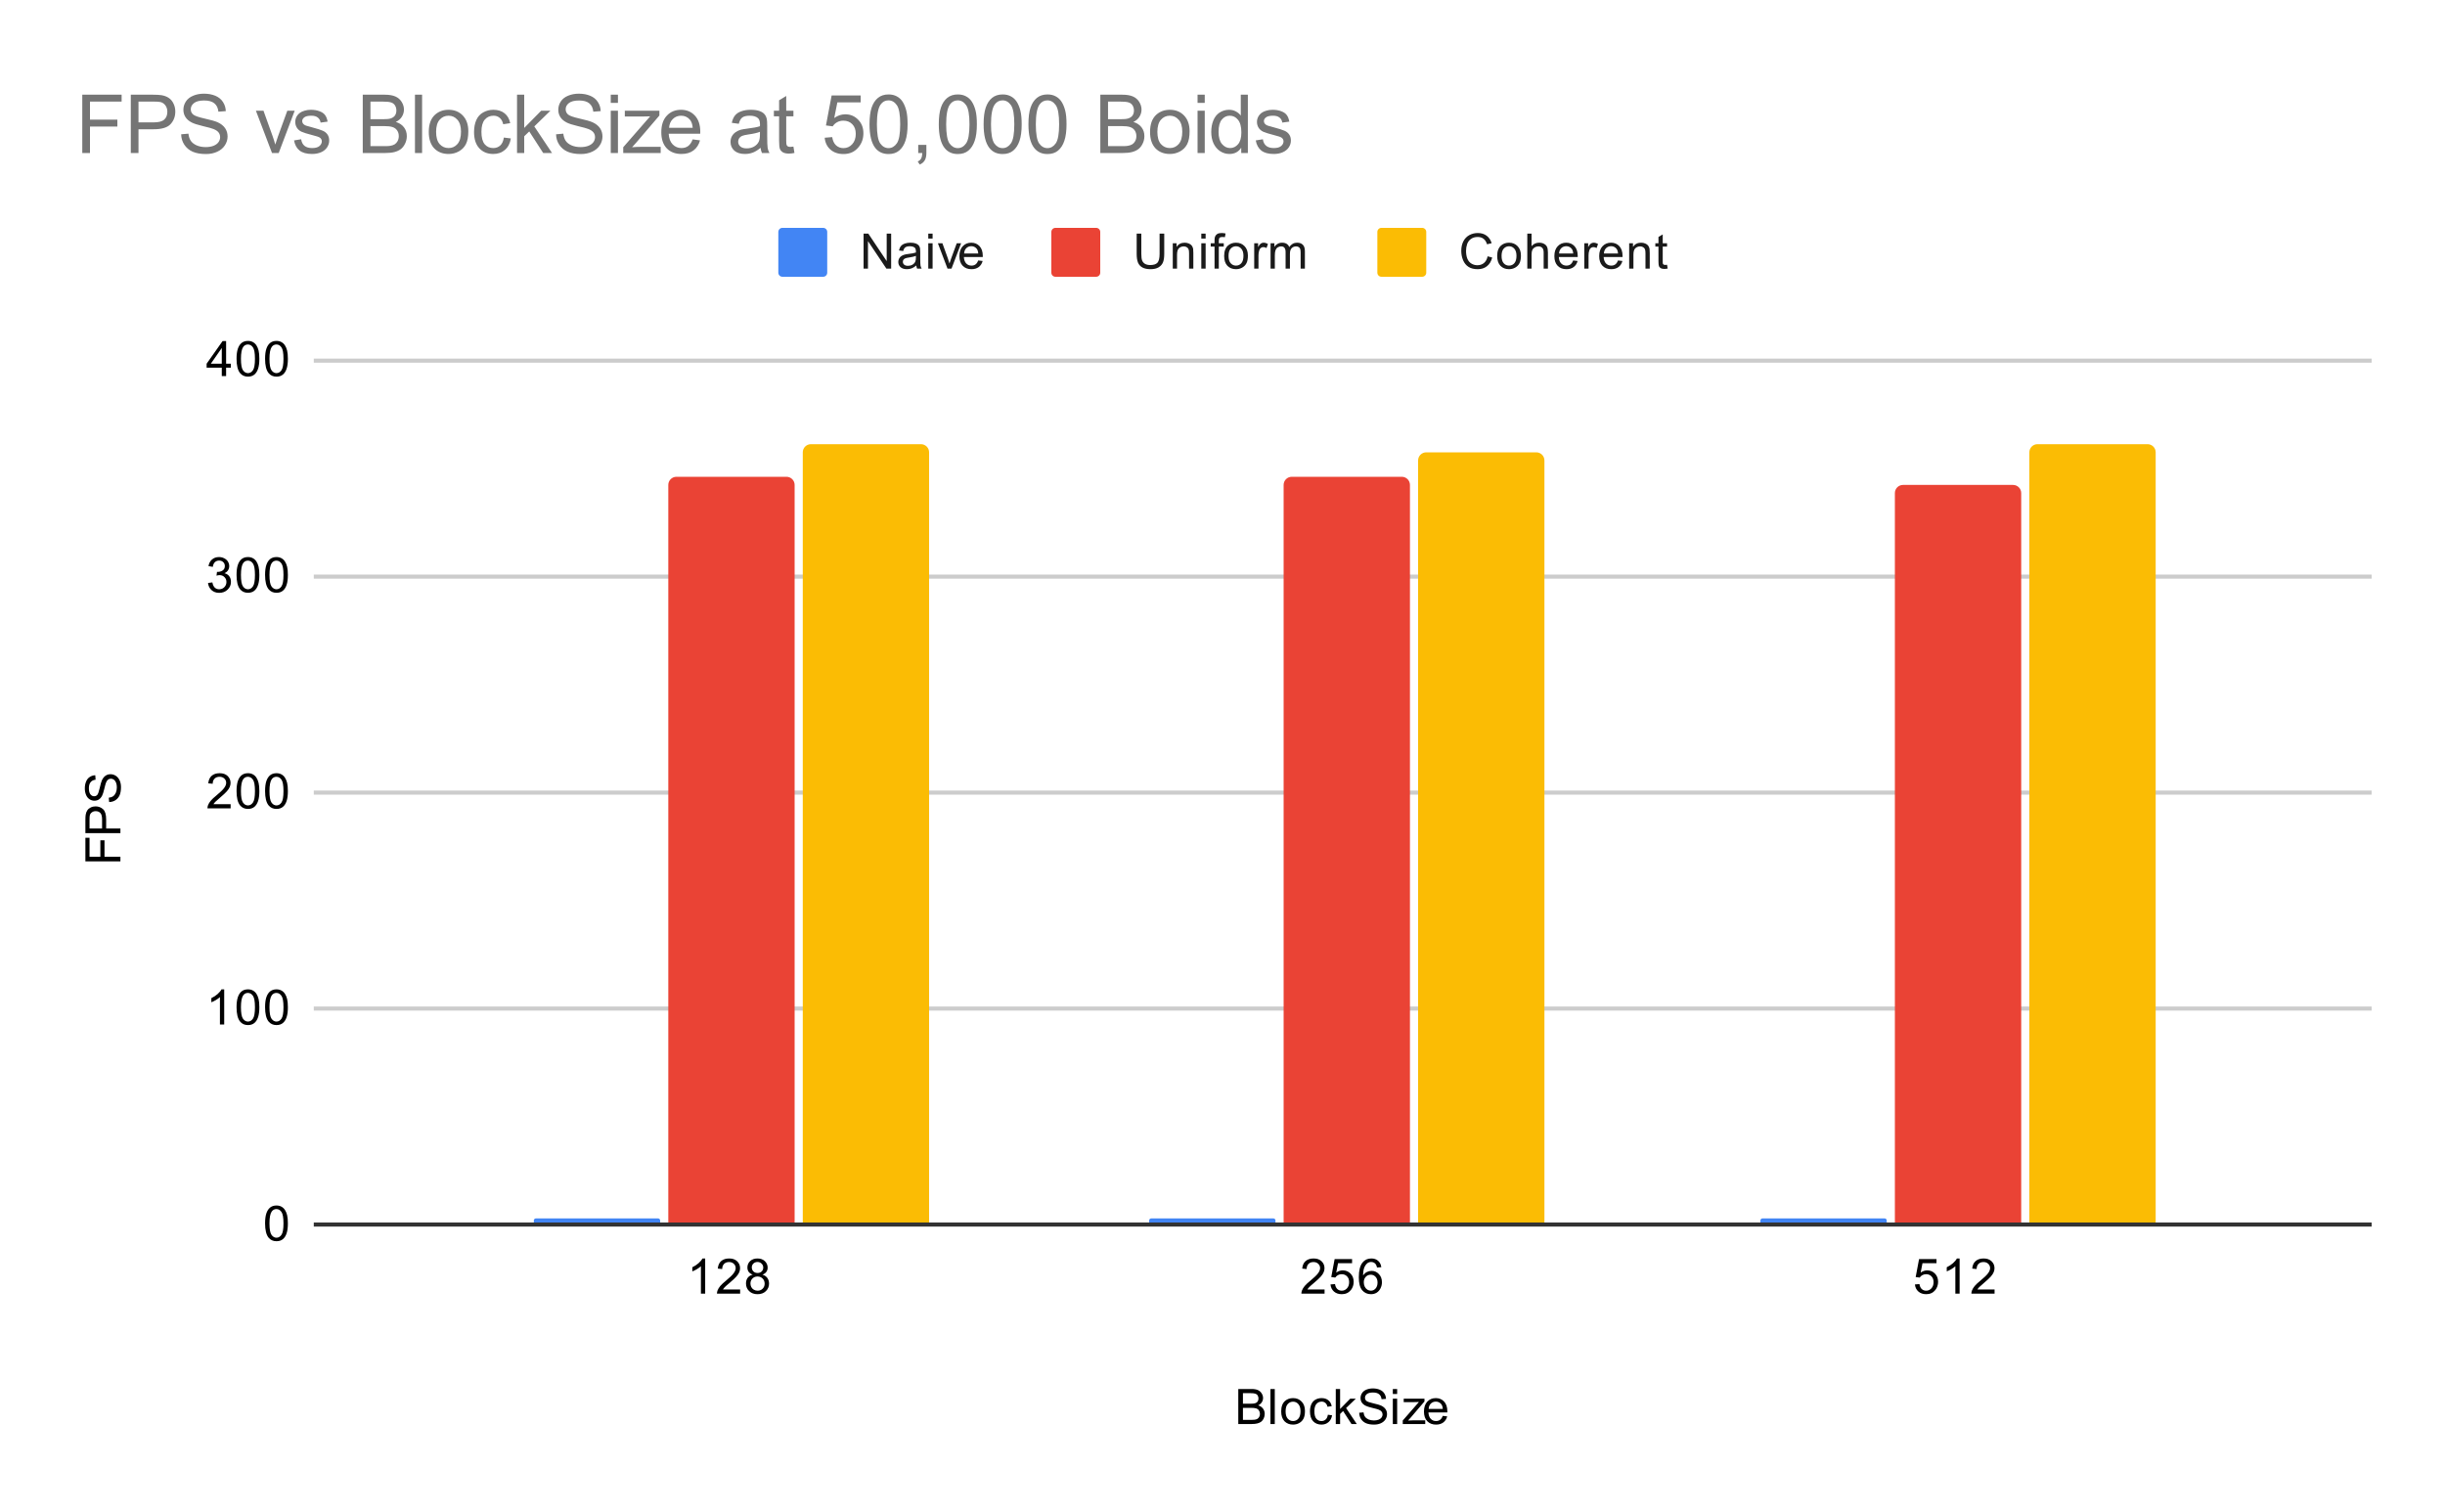<svg version="1.1" viewBox="0.0 0.0 600.0 371.0" fill="none" stroke="none" stroke-linecap="square" stroke-miterlimit="10" width="600" height="371" xmlns:xlink="http://www.w3.org/1999/xlink" xmlns="http://www.w3.org/2000/svg"><path fill="#ffffff" d="M0 0L600.0 0L600.0 371.0L0 371.0L0 0Z" fill-rule="nonzero"/><path stroke="#333333" stroke-width="1.0" stroke-linecap="butt" d="M77.5 300.5L581.5 300.5" fill-rule="nonzero"/><path stroke="#cccccc" stroke-width="1.0" stroke-linecap="butt" d="M77.5 247.5L581.5 247.5" fill-rule="nonzero"/><path stroke="#cccccc" stroke-width="1.0" stroke-linecap="butt" d="M77.5 194.5L581.5 194.5" fill-rule="nonzero"/><path stroke="#cccccc" stroke-width="1.0" stroke-linecap="butt" d="M77.5 141.5L581.5 141.5" fill-rule="nonzero"/><path stroke="#cccccc" stroke-width="1.0" stroke-linecap="butt" d="M77.5 88.5L581.5 88.5" fill-rule="nonzero"/><clipPath id="id_0"><path d="M77.55 88.283L581.45 88.283L581.45 300.45L77.55 300.45L77.55 88.283Z" clip-rule="nonzero"/></clipPath><path stroke="#000000" stroke-width="2.0" stroke-linecap="butt" stroke-opacity="0.0" clip-path="url(#id_0)" d="M162.0 300.0L131.0 300.0L131.0 299.5C131.0 299.224 131.224 299.0 131.5 299.0L161.5 299.0C161.776 299.0 162.0 299.224 162.0 299.5Z" fill-rule="nonzero"/><path fill="#4285f4" clip-path="url(#id_0)" d="M162.0 300.0L131.0 300.0L131.0 299.5C131.0 299.224 131.224 299.0 131.5 299.0L161.5 299.0C161.776 299.0 162.0 299.224 162.0 299.5Z" fill-rule="nonzero"/><path stroke="#000000" stroke-width="2.0" stroke-linecap="butt" stroke-opacity="0.0" clip-path="url(#id_0)" d="M313.0 300.0L282.0 300.0L282.0 299.5C282.0 299.224 282.224 299.0 282.5 299.0L312.5 299.0C312.776 299.0 313.0 299.224 313.0 299.5Z" fill-rule="nonzero"/><path fill="#4285f4" clip-path="url(#id_0)" d="M313.0 300.0L282.0 300.0L282.0 299.5C282.0 299.224 282.224 299.0 282.5 299.0L312.5 299.0C312.776 299.0 313.0 299.224 313.0 299.5Z" fill-rule="nonzero"/><path stroke="#000000" stroke-width="2.0" stroke-linecap="butt" stroke-opacity="0.0" clip-path="url(#id_0)" d="M463.0 300.0L432.0 300.0L432.0 299.5C432.0 299.224 432.224 299.0 432.5 299.0L462.5 299.0C462.776 299.0 463.0 299.224 463.0 299.5Z" fill-rule="nonzero"/><path fill="#4285f4" clip-path="url(#id_0)" d="M463.0 300.0L432.0 300.0L432.0 299.5C432.0 299.224 432.224 299.0 432.5 299.0L462.5 299.0C462.776 299.0 463.0 299.224 463.0 299.5Z" fill-rule="nonzero"/><path stroke="#000000" stroke-width="2.0" stroke-linecap="butt" stroke-opacity="0.0" clip-path="url(#id_0)" d="M195.0 300.0L164.0 300.0L164.0 119.0C164.0 117.895 164.895 117.0 166.0 117.0L193.0 117.0C194.105 117.0 195.0 117.895 195.0 119.0Z" fill-rule="nonzero"/><path fill="#ea4335" clip-path="url(#id_0)" d="M195.0 300.0L164.0 300.0L164.0 119.0C164.0 117.895 164.895 117.0 166.0 117.0L193.0 117.0C194.105 117.0 195.0 117.895 195.0 119.0Z" fill-rule="nonzero"/><path stroke="#000000" stroke-width="2.0" stroke-linecap="butt" stroke-opacity="0.0" clip-path="url(#id_0)" d="M346.0 300.0L315.0 300.0L315.0 119.0C315.0 117.895 315.895 117.0 317.0 117.0L344.0 117.0C345.105 117.0 346.0 117.895 346.0 119.0Z" fill-rule="nonzero"/><path fill="#ea4335" clip-path="url(#id_0)" d="M346.0 300.0L315.0 300.0L315.0 119.0C315.0 117.895 315.895 117.0 317.0 117.0L344.0 117.0C345.105 117.0 346.0 117.895 346.0 119.0Z" fill-rule="nonzero"/><path stroke="#000000" stroke-width="2.0" stroke-linecap="butt" stroke-opacity="0.0" clip-path="url(#id_0)" d="M496.0 300.0L465.0 300.0L465.0 121.0C465.0 119.895 465.895 119.0 467.0 119.0L494.0 119.0C495.105 119.0 496.0 119.895 496.0 121.0Z" fill-rule="nonzero"/><path fill="#ea4335" clip-path="url(#id_0)" d="M496.0 300.0L465.0 300.0L465.0 121.0C465.0 119.895 465.895 119.0 467.0 119.0L494.0 119.0C495.105 119.0 496.0 119.895 496.0 121.0Z" fill-rule="nonzero"/><path stroke="#000000" stroke-width="2.0" stroke-linecap="butt" stroke-opacity="0.0" clip-path="url(#id_0)" d="M228.0 300.0L197.0 300.0L197.0 111.0C197.0 109.895 197.895 109.0 199.0 109.0L226.0 109.0C227.105 109.0 228.0 109.895 228.0 111.0Z" fill-rule="nonzero"/><path fill="#fbbc04" clip-path="url(#id_0)" d="M228.0 300.0L197.0 300.0L197.0 111.0C197.0 109.895 197.895 109.0 199.0 109.0L226.0 109.0C227.105 109.0 228.0 109.895 228.0 111.0Z" fill-rule="nonzero"/><path stroke="#000000" stroke-width="2.0" stroke-linecap="butt" stroke-opacity="0.0" clip-path="url(#id_0)" d="M379.0 300.0L348.0 300.0L348.0 113.0C348.0 111.895 348.895 111.0 350.0 111.0L377.0 111.0C378.105 111.0 379.0 111.895 379.0 113.0Z" fill-rule="nonzero"/><path fill="#fbbc04" clip-path="url(#id_0)" d="M379.0 300.0L348.0 300.0L348.0 113.0C348.0 111.895 348.895 111.0 350.0 111.0L377.0 111.0C378.105 111.0 379.0 111.895 379.0 113.0Z" fill-rule="nonzero"/><path stroke="#000000" stroke-width="2.0" stroke-linecap="butt" stroke-opacity="0.0" clip-path="url(#id_0)" d="M529.0 300.0L498.0 300.0L498.0 111.0C498.0 109.895 498.895 109.0 500.0 109.0L527.0 109.0C528.105 109.0 529.0 109.895 529.0 111.0Z" fill-rule="nonzero"/><path fill="#fbbc04" clip-path="url(#id_0)" d="M529.0 300.0L498.0 300.0L498.0 111.0C498.0 109.895 498.895 109.0 500.0 109.0L527.0 109.0C528.105 109.0 529.0 109.895 529.0 111.0Z" fill-rule="nonzero"/><path fill="#000000" d="M303.875 349.45L303.875 340.856L307.109 340.856Q308.094 340.856 308.688 341.122Q309.281 341.387 309.609 341.934Q309.953 342.466 309.953 343.059Q309.953 343.606 309.656 344.091Q309.359 344.575 308.75 344.872Q309.531 345.106 309.938 345.669Q310.359 346.216 310.359 346.966Q310.359 347.559 310.109 348.091Q309.859 348.606 309.484 348.887Q309.109 349.169 308.531 349.309Q307.969 349.45 307.156 349.45L303.875 349.45ZM305.016 344.466L306.875 344.466Q307.625 344.466 307.953 344.372Q308.391 344.247 308.609 343.95Q308.828 343.637 308.828 343.184Q308.828 342.762 308.625 342.434Q308.422 342.106 308.031 341.997Q307.656 341.872 306.734 341.872L305.016 341.872L305.016 344.466ZM305.016 348.434L307.156 348.434Q307.703 348.434 307.922 348.387Q308.328 348.325 308.578 348.169Q308.844 347.997 309.016 347.684Q309.188 347.372 309.188 346.966Q309.188 346.481 308.938 346.122Q308.703 345.762 308.266 345.622Q307.828 345.481 307.0 345.481L305.016 345.481L305.016 348.434ZM311.766 349.45L311.766 340.856L312.828 340.856L312.828 349.45L311.766 349.45ZM314.406 346.341Q314.406 344.606 315.359 343.778Q316.156 343.091 317.312 343.091Q318.594 343.091 319.406 343.934Q320.234 344.762 320.234 346.247Q320.234 347.45 319.875 348.137Q319.516 348.825 318.812 349.216Q318.125 349.591 317.312 349.591Q316.016 349.591 315.203 348.762Q314.406 347.919 314.406 346.341ZM315.484 346.341Q315.484 347.528 316.0 348.122Q316.531 348.716 317.312 348.716Q318.109 348.716 318.625 348.122Q319.141 347.528 319.141 346.309Q319.141 345.153 318.609 344.559Q318.094 343.966 317.312 343.966Q316.531 343.966 316.0 344.559Q315.484 345.137 315.484 346.341ZM325.859 347.169L326.891 347.309Q326.719 348.372 326.016 348.981Q325.312 349.591 324.297 349.591Q323.016 349.591 322.234 348.762Q321.469 347.919 321.469 346.356Q321.469 345.356 321.797 344.606Q322.141 343.841 322.812 343.466Q323.5 343.091 324.312 343.091Q325.312 343.091 325.953 343.606Q326.609 344.106 326.797 345.059L325.766 345.216Q325.625 344.591 325.25 344.278Q324.875 343.95 324.344 343.95Q323.547 343.95 323.047 344.528Q322.547 345.091 322.547 346.325Q322.547 347.591 323.031 348.153Q323.516 348.716 324.281 348.716Q324.906 348.716 325.312 348.341Q325.734 347.966 325.859 347.169ZM327.797 349.45L327.797 340.856L328.859 340.856L328.859 345.762L331.344 343.231L332.719 343.231L330.328 345.528L332.953 349.45L331.656 349.45L329.594 346.262L328.859 346.981L328.859 349.45L327.797 349.45ZM333.547 346.684L334.609 346.591Q334.688 347.247 334.969 347.653Q335.25 348.059 335.828 348.325Q336.422 348.575 337.156 348.575Q337.797 348.575 338.297 348.387Q338.797 348.184 339.031 347.856Q339.281 347.512 339.281 347.122Q339.281 346.716 339.047 346.419Q338.812 346.106 338.281 345.903Q337.922 345.762 336.734 345.481Q335.562 345.2 335.094 344.95Q334.469 344.622 334.172 344.153Q333.875 343.669 333.875 343.075Q333.875 342.434 334.234 341.872Q334.609 341.294 335.312 341.012Q336.031 340.716 336.891 340.716Q337.844 340.716 338.578 341.028Q339.312 341.325 339.703 341.934Q340.094 342.528 340.125 343.278L339.031 343.356Q338.938 342.544 338.422 342.137Q337.922 341.716 336.938 341.716Q335.906 341.716 335.438 342.091Q334.969 342.466 334.969 342.997Q334.969 343.466 335.297 343.762Q335.625 344.059 337.0 344.372Q338.391 344.684 338.906 344.919Q339.656 345.278 340.016 345.809Q340.375 346.325 340.375 347.028Q340.375 347.716 339.984 348.325Q339.594 348.919 338.859 349.262Q338.125 349.591 337.203 349.591Q336.031 349.591 335.234 349.262Q334.453 348.919 334.0 348.231Q333.562 347.544 333.547 346.684ZM341.797 342.075L341.797 340.856L342.859 340.856L342.859 342.075L341.797 342.075ZM341.797 349.45L341.797 343.231L342.859 343.231L342.859 349.45L341.797 349.45ZM344.234 349.45L344.234 348.591L348.203 344.044Q347.516 344.075 347.0 344.075L344.469 344.075L344.469 343.231L349.562 343.231L349.562 343.919L346.188 347.872L345.531 348.591Q346.25 348.544 346.859 348.544L349.75 348.544L349.75 349.45L344.234 349.45ZM354.047 347.45L355.141 347.575Q354.891 348.528 354.188 349.059Q353.484 349.591 352.406 349.591Q351.047 349.591 350.234 348.747Q349.438 347.903 349.438 346.387Q349.438 344.825 350.25 343.966Q351.062 343.091 352.344 343.091Q353.594 343.091 354.375 343.934Q355.172 344.778 355.172 346.325Q355.172 346.419 355.172 346.606L350.531 346.606Q350.594 347.637 351.109 348.184Q351.625 348.716 352.406 348.716Q352.984 348.716 353.391 348.419Q353.812 348.106 354.047 347.45ZM350.594 345.747L354.062 345.747Q354.0 344.95 353.672 344.559Q353.156 343.95 352.359 343.95Q351.625 343.95 351.125 344.434Q350.641 344.919 350.594 345.747Z" fill-rule="nonzero"/><path fill="#000000" d="M29.55 211.382L20.956 211.382L20.956 205.585L21.972 205.585L21.972 210.242L24.628 210.242L24.628 206.21L25.644 206.21L25.644 210.242L29.55 210.242L29.55 211.382ZM29.55 204.445L20.956 204.445L20.956 201.195Q20.956 200.351 21.034 199.898Q21.144 199.257 21.441 198.835Q21.738 198.398 22.269 198.148Q22.8 197.882 23.441 197.882Q24.534 197.882 25.3 198.585Q26.05 199.273 26.05 201.101L26.05 203.304L29.55 203.304L29.55 204.445ZM25.05 203.304L25.05 201.085Q25.05 199.976 24.644 199.523Q24.222 199.054 23.472 199.054Q22.941 199.054 22.566 199.335Q22.175 199.601 22.05 200.039Q21.972 200.335 21.972 201.101L21.972 203.304L25.05 203.304ZM26.784 196.82L26.691 195.757Q27.347 195.679 27.753 195.398Q28.159 195.117 28.425 194.539Q28.675 193.945 28.675 193.21Q28.675 192.57 28.488 192.07Q28.284 191.57 27.956 191.335Q27.613 191.085 27.222 191.085Q26.816 191.085 26.519 191.32Q26.206 191.554 26.003 192.085Q25.863 192.445 25.581 193.632Q25.3 194.804 25.05 195.273Q24.722 195.898 24.253 196.195Q23.769 196.492 23.175 196.492Q22.534 196.492 21.972 196.132Q21.394 195.757 21.113 195.054Q20.816 194.335 20.816 193.476Q20.816 192.523 21.128 191.789Q21.425 191.054 22.034 190.664Q22.628 190.273 23.378 190.242L23.456 191.335Q22.644 191.429 22.238 191.945Q21.816 192.445 21.816 193.429Q21.816 194.46 22.191 194.929Q22.566 195.398 23.097 195.398Q23.566 195.398 23.863 195.07Q24.159 194.742 24.472 193.367Q24.784 191.976 25.019 191.46Q25.378 190.71 25.909 190.351Q26.425 189.992 27.128 189.992Q27.816 189.992 28.425 190.382Q29.019 190.773 29.363 191.507Q29.691 192.242 29.691 193.164Q29.691 194.335 29.363 195.132Q29.019 195.914 28.331 196.367Q27.644 196.804 26.784 196.82Z" fill-rule="nonzero"/><path fill="#000000" d="M65.05 300.216Q65.05 298.684 65.362 297.762Q65.675 296.825 66.284 296.325Q66.909 295.825 67.847 295.825Q68.534 295.825 69.05 296.106Q69.581 296.387 69.925 296.919Q70.269 297.434 70.456 298.184Q70.644 298.934 70.644 300.216Q70.644 301.731 70.331 302.653Q70.034 303.575 69.409 304.091Q68.8 304.591 67.847 304.591Q66.612 304.591 65.894 303.7Q65.05 302.637 65.05 300.216ZM66.128 300.216Q66.128 302.325 66.628 303.028Q67.128 303.731 67.847 303.731Q68.581 303.731 69.066 303.028Q69.566 302.325 69.566 300.216Q69.566 298.091 69.066 297.403Q68.581 296.7 67.831 296.7Q67.112 296.7 66.675 297.309Q66.128 298.091 66.128 300.216Z" fill-rule="nonzero"/><path fill="#000000" d="M55.019 251.408L53.972 251.408L53.972 244.69Q53.581 245.049 52.956 245.424Q52.347 245.783 51.862 245.955L51.862 244.94Q52.737 244.518 53.394 243.94Q54.066 243.346 54.347 242.783L55.019 242.783L55.019 251.408ZM58.05 247.174Q58.05 245.643 58.362 244.721Q58.675 243.783 59.284 243.283Q59.909 242.783 60.847 242.783Q61.534 242.783 62.05 243.065Q62.581 243.346 62.925 243.877Q63.269 244.393 63.456 245.143Q63.644 245.893 63.644 247.174Q63.644 248.69 63.331 249.611Q63.034 250.533 62.409 251.049Q61.8 251.549 60.847 251.549Q59.612 251.549 58.894 250.658Q58.05 249.596 58.05 247.174ZM59.128 247.174Q59.128 249.283 59.628 249.986Q60.128 250.69 60.847 250.69Q61.581 250.69 62.066 249.986Q62.566 249.283 62.566 247.174Q62.566 245.049 62.066 244.361Q61.581 243.658 60.831 243.658Q60.112 243.658 59.675 244.268Q59.128 245.049 59.128 247.174ZM65.05 247.174Q65.05 245.643 65.362 244.721Q65.675 243.783 66.284 243.283Q66.909 242.783 67.847 242.783Q68.534 242.783 69.05 243.065Q69.581 243.346 69.925 243.877Q70.269 244.393 70.456 245.143Q70.644 245.893 70.644 247.174Q70.644 248.69 70.331 249.611Q70.034 250.533 69.409 251.049Q68.8 251.549 67.847 251.549Q66.612 251.549 65.894 250.658Q65.05 249.596 65.05 247.174ZM66.128 247.174Q66.128 249.283 66.628 249.986Q67.128 250.69 67.847 250.69Q68.581 250.69 69.066 249.986Q69.566 249.283 69.566 247.174Q69.566 245.049 69.066 244.361Q68.581 243.658 67.831 243.658Q67.112 243.658 66.675 244.268Q66.128 245.049 66.128 247.174Z" fill-rule="nonzero"/><path fill="#000000" d="M56.597 197.351L56.597 198.367L50.909 198.367Q50.909 197.992 51.034 197.632Q51.253 197.054 51.722 196.492Q52.206 195.929 53.112 195.195Q54.519 194.039 55.003 193.367Q55.503 192.695 55.503 192.101Q55.503 191.476 55.05 191.054Q54.597 190.617 53.878 190.617Q53.112 190.617 52.659 191.07Q52.206 191.523 52.191 192.335L51.112 192.226Q51.222 191.007 51.941 190.382Q52.675 189.742 53.909 189.742Q55.144 189.742 55.862 190.429Q56.581 191.117 56.581 192.132Q56.581 192.648 56.362 193.148Q56.159 193.632 55.659 194.195Q55.175 194.742 54.05 195.695Q53.097 196.492 52.816 196.789Q52.55 197.07 52.378 197.351L56.597 197.351ZM58.05 194.132Q58.05 192.601 58.362 191.679Q58.675 190.742 59.284 190.242Q59.909 189.742 60.847 189.742Q61.534 189.742 62.05 190.023Q62.581 190.304 62.925 190.835Q63.269 191.351 63.456 192.101Q63.644 192.851 63.644 194.132Q63.644 195.648 63.331 196.57Q63.034 197.492 62.409 198.007Q61.8 198.507 60.847 198.507Q59.612 198.507 58.894 197.617Q58.05 196.554 58.05 194.132ZM59.128 194.132Q59.128 196.242 59.628 196.945Q60.128 197.648 60.847 197.648Q61.581 197.648 62.066 196.945Q62.566 196.242 62.566 194.132Q62.566 192.007 62.066 191.32Q61.581 190.617 60.831 190.617Q60.112 190.617 59.675 191.226Q59.128 192.007 59.128 194.132ZM65.05 194.132Q65.05 192.601 65.362 191.679Q65.675 190.742 66.284 190.242Q66.909 189.742 67.847 189.742Q68.534 189.742 69.05 190.023Q69.581 190.304 69.925 190.835Q70.269 191.351 70.456 192.101Q70.644 192.851 70.644 194.132Q70.644 195.648 70.331 196.57Q70.034 197.492 69.409 198.007Q68.8 198.507 67.847 198.507Q66.612 198.507 65.894 197.617Q65.05 196.554 65.05 194.132ZM66.128 194.132Q66.128 196.242 66.628 196.945Q67.128 197.648 67.847 197.648Q68.581 197.648 69.066 196.945Q69.566 196.242 69.566 194.132Q69.566 192.007 69.066 191.32Q68.581 190.617 67.831 190.617Q67.112 190.617 66.675 191.226Q66.128 192.007 66.128 194.132Z" fill-rule="nonzero"/><path fill="#000000" d="M51.05 143.059L52.112 142.919Q52.284 143.809 52.722 144.216Q53.159 144.606 53.784 144.606Q54.534 144.606 55.05 144.091Q55.566 143.575 55.566 142.809Q55.566 142.091 55.081 141.622Q54.612 141.137 53.878 141.137Q53.581 141.137 53.128 141.262L53.253 140.325Q53.362 140.341 53.425 140.341Q54.097 140.341 54.628 139.997Q55.175 139.637 55.175 138.903Q55.175 138.325 54.784 137.95Q54.394 137.559 53.769 137.559Q53.159 137.559 52.737 137.95Q52.331 138.341 52.222 139.106L51.159 138.919Q51.347 137.872 52.034 137.294Q52.722 136.7 53.737 136.7Q54.441 136.7 55.034 137.012Q55.628 137.309 55.941 137.825Q56.253 138.341 56.253 138.934Q56.253 139.481 55.956 139.95Q55.659 140.403 55.081 140.669Q55.831 140.841 56.253 141.403Q56.675 141.95 56.675 142.794Q56.675 143.919 55.847 144.7Q55.034 145.481 53.784 145.481Q52.659 145.481 51.909 144.809Q51.159 144.122 51.05 143.059ZM58.05 141.091Q58.05 139.559 58.362 138.637Q58.675 137.7 59.284 137.2Q59.909 136.7 60.847 136.7Q61.534 136.7 62.05 136.981Q62.581 137.262 62.925 137.794Q63.269 138.309 63.456 139.059Q63.644 139.809 63.644 141.091Q63.644 142.606 63.331 143.528Q63.034 144.45 62.409 144.966Q61.8 145.466 60.847 145.466Q59.612 145.466 58.894 144.575Q58.05 143.512 58.05 141.091ZM59.128 141.091Q59.128 143.2 59.628 143.903Q60.128 144.606 60.847 144.606Q61.581 144.606 62.066 143.903Q62.566 143.2 62.566 141.091Q62.566 138.966 62.066 138.278Q61.581 137.575 60.831 137.575Q60.112 137.575 59.675 138.184Q59.128 138.966 59.128 141.091ZM65.05 141.091Q65.05 139.559 65.362 138.637Q65.675 137.7 66.284 137.2Q66.909 136.7 67.847 136.7Q68.534 136.7 69.05 136.981Q69.581 137.262 69.925 137.794Q70.269 138.309 70.456 139.059Q70.644 139.809 70.644 141.091Q70.644 142.606 70.331 143.528Q70.034 144.45 69.409 144.966Q68.8 145.466 67.847 145.466Q66.612 145.466 65.894 144.575Q65.05 143.512 65.05 141.091ZM66.128 141.091Q66.128 143.2 66.628 143.903Q67.128 144.606 67.847 144.606Q68.581 144.606 69.066 143.903Q69.566 143.2 69.566 141.091Q69.566 138.966 69.066 138.278Q68.581 137.575 67.831 137.575Q67.112 137.575 66.675 138.184Q66.128 138.966 66.128 141.091Z" fill-rule="nonzero"/><path fill="#000000" d="M54.425 92.283L54.425 90.221L50.706 90.221L50.706 89.252L54.628 83.69L55.487 83.69L55.487 89.252L56.644 89.252L56.644 90.221L55.487 90.221L55.487 92.283L54.425 92.283ZM54.425 89.252L54.425 85.393L51.737 89.252L54.425 89.252ZM58.05 88.049Q58.05 86.518 58.362 85.596Q58.675 84.658 59.284 84.158Q59.909 83.658 60.847 83.658Q61.534 83.658 62.05 83.94Q62.581 84.221 62.925 84.752Q63.269 85.268 63.456 86.018Q63.644 86.768 63.644 88.049Q63.644 89.565 63.331 90.486Q63.034 91.408 62.409 91.924Q61.8 92.424 60.847 92.424Q59.612 92.424 58.894 91.533Q58.05 90.471 58.05 88.049ZM59.128 88.049Q59.128 90.158 59.628 90.861Q60.128 91.565 60.847 91.565Q61.581 91.565 62.066 90.861Q62.566 90.158 62.566 88.049Q62.566 85.924 62.066 85.236Q61.581 84.533 60.831 84.533Q60.112 84.533 59.675 85.143Q59.128 85.924 59.128 88.049ZM65.05 88.049Q65.05 86.518 65.362 85.596Q65.675 84.658 66.284 84.158Q66.909 83.658 67.847 83.658Q68.534 83.658 69.05 83.94Q69.581 84.221 69.925 84.752Q70.269 85.268 70.456 86.018Q70.644 86.768 70.644 88.049Q70.644 89.565 70.331 90.486Q70.034 91.408 69.409 91.924Q68.8 92.424 67.847 92.424Q66.612 92.424 65.894 91.533Q65.05 90.471 65.05 88.049ZM66.128 88.049Q66.128 90.158 66.628 90.861Q67.128 91.565 67.847 91.565Q68.581 91.565 69.066 90.861Q69.566 90.158 69.566 88.049Q69.566 85.924 69.066 85.236Q68.581 84.533 67.831 84.533Q67.112 84.533 66.675 85.143Q66.128 85.924 66.128 88.049Z" fill-rule="nonzero"/><path fill="#000000" d="M173.051 317.45L172.004 317.45L172.004 310.731Q171.613 311.091 170.988 311.466Q170.379 311.825 169.895 311.997L169.895 310.981Q170.77 310.559 171.426 309.981Q172.098 309.387 172.379 308.825L173.051 308.825L173.051 317.45ZM181.629 316.434L181.629 317.45L175.941 317.45Q175.941 317.075 176.066 316.716Q176.285 316.137 176.754 315.575Q177.238 315.012 178.145 314.278Q179.551 313.122 180.035 312.45Q180.535 311.778 180.535 311.184Q180.535 310.559 180.082 310.137Q179.629 309.7 178.91 309.7Q178.145 309.7 177.691 310.153Q177.238 310.606 177.223 311.419L176.145 311.309Q176.254 310.091 176.973 309.466Q177.707 308.825 178.941 308.825Q180.176 308.825 180.895 309.512Q181.613 310.2 181.613 311.216Q181.613 311.731 181.395 312.231Q181.191 312.716 180.691 313.278Q180.207 313.825 179.082 314.778Q178.129 315.575 177.848 315.872Q177.582 316.153 177.41 316.434L181.629 316.434ZM184.707 312.794Q184.051 312.544 183.723 312.106Q183.41 311.653 183.41 311.044Q183.41 310.106 184.082 309.466Q184.77 308.825 185.879 308.825Q187.004 308.825 187.691 309.481Q188.379 310.137 188.379 311.075Q188.379 311.669 188.066 312.106Q187.754 312.544 187.113 312.794Q187.91 313.044 188.316 313.622Q188.723 314.2 188.723 314.997Q188.723 316.091 187.941 316.841Q187.176 317.591 185.895 317.591Q184.629 317.591 183.848 316.841Q183.066 316.091 183.066 314.966Q183.066 314.122 183.488 313.559Q183.926 312.997 184.707 312.794ZM184.488 310.997Q184.488 311.606 184.879 311.997Q185.285 312.387 185.91 312.387Q186.52 312.387 186.91 312.012Q187.301 311.622 187.301 311.059Q187.301 310.481 186.895 310.091Q186.488 309.684 185.895 309.684Q185.285 309.684 184.879 310.075Q184.488 310.466 184.488 310.997ZM184.16 314.966Q184.16 315.419 184.363 315.841Q184.582 316.262 185.004 316.497Q185.426 316.731 185.91 316.731Q186.66 316.731 187.145 316.247Q187.645 315.762 187.645 315.012Q187.645 314.247 187.145 313.747Q186.645 313.247 185.879 313.247Q185.129 313.247 184.645 313.747Q184.16 314.231 184.16 314.966Z" fill-rule="nonzero"/><path fill="#000000" d="M325.047 316.434L325.047 317.45L319.359 317.45Q319.359 317.075 319.484 316.716Q319.703 316.137 320.172 315.575Q320.656 315.012 321.562 314.278Q322.969 313.122 323.453 312.45Q323.953 311.778 323.953 311.184Q323.953 310.559 323.5 310.137Q323.047 309.7 322.328 309.7Q321.562 309.7 321.109 310.153Q320.656 310.606 320.641 311.419L319.562 311.309Q319.672 310.091 320.391 309.466Q321.125 308.825 322.359 308.825Q323.594 308.825 324.312 309.512Q325.031 310.2 325.031 311.216Q325.031 311.731 324.812 312.231Q324.609 312.716 324.109 313.278Q323.625 313.825 322.5 314.778Q321.547 315.575 321.266 315.872Q321.0 316.153 320.828 316.434L325.047 316.434ZM326.5 315.2L327.609 315.106Q327.734 315.919 328.172 316.325Q328.625 316.731 329.266 316.731Q330.016 316.731 330.547 316.153Q331.078 315.575 331.078 314.637Q331.078 313.731 330.562 313.216Q330.062 312.684 329.234 312.684Q328.734 312.684 328.312 312.919Q327.906 313.153 327.672 313.512L326.688 313.387L327.516 308.981L331.797 308.981L331.797 309.981L328.359 309.981L327.906 312.294Q328.672 311.747 329.516 311.747Q330.641 311.747 331.406 312.528Q332.188 313.309 332.188 314.544Q332.188 315.7 331.516 316.559Q330.688 317.591 329.266 317.591Q328.094 317.591 327.344 316.934Q326.609 316.278 326.5 315.2ZM338.969 310.966L337.922 311.044Q337.781 310.419 337.531 310.137Q337.094 309.684 336.469 309.684Q335.969 309.684 335.578 309.966Q335.094 310.341 334.797 311.044Q334.516 311.731 334.5 313.012Q334.875 312.434 335.422 312.153Q335.984 311.872 336.594 311.872Q337.641 311.872 338.375 312.653Q339.125 313.434 339.125 314.653Q339.125 315.466 338.766 316.169Q338.422 316.856 337.812 317.231Q337.203 317.591 336.438 317.591Q335.109 317.591 334.281 316.622Q333.453 315.653 333.453 313.434Q333.453 310.934 334.375 309.809Q335.172 308.825 336.531 308.825Q337.547 308.825 338.188 309.403Q338.844 309.966 338.969 310.966ZM334.672 314.669Q334.672 315.216 334.891 315.716Q335.125 316.2 335.531 316.466Q335.953 316.731 336.422 316.731Q337.078 316.731 337.562 316.2Q338.047 315.653 338.047 314.731Q338.047 313.841 337.562 313.325Q337.094 312.809 336.375 312.809Q335.656 312.809 335.156 313.325Q334.672 313.841 334.672 314.669Z" fill-rule="nonzero"/><path fill="#000000" d="M469.918 315.2L471.027 315.106Q471.152 315.919 471.59 316.325Q472.043 316.731 472.684 316.731Q473.434 316.731 473.965 316.153Q474.496 315.575 474.496 314.637Q474.496 313.731 473.98 313.216Q473.48 312.684 472.652 312.684Q472.152 312.684 471.73 312.919Q471.324 313.153 471.09 313.512L470.105 313.387L470.934 308.981L475.215 308.981L475.215 309.981L471.777 309.981L471.324 312.294Q472.09 311.747 472.934 311.747Q474.059 311.747 474.824 312.528Q475.605 313.309 475.605 314.544Q475.605 315.7 474.934 316.559Q474.105 317.591 472.684 317.591Q471.512 317.591 470.762 316.934Q470.027 316.278 469.918 315.2ZM480.887 317.45L479.84 317.45L479.84 310.731Q479.449 311.091 478.824 311.466Q478.215 311.825 477.73 311.997L477.73 310.981Q478.605 310.559 479.262 309.981Q479.934 309.387 480.215 308.825L480.887 308.825L480.887 317.45ZM489.465 316.434L489.465 317.45L483.777 317.45Q483.777 317.075 483.902 316.716Q484.121 316.137 484.59 315.575Q485.074 315.012 485.98 314.278Q487.387 313.122 487.871 312.45Q488.371 311.778 488.371 311.184Q488.371 310.559 487.918 310.137Q487.465 309.7 486.746 309.7Q485.98 309.7 485.527 310.153Q485.074 310.606 485.059 311.419L483.98 311.309Q484.09 310.091 484.809 309.466Q485.543 308.825 486.777 308.825Q488.012 308.825 488.73 309.512Q489.449 310.2 489.449 311.216Q489.449 311.731 489.23 312.231Q489.027 312.716 488.527 313.278Q488.043 313.825 486.918 314.778Q485.965 315.575 485.684 315.872Q485.418 316.153 485.246 316.434L489.465 316.434Z" fill-rule="nonzero"/><path fill="#4285f4" d="M191.0 56.917C191.0 56.364 191.448 55.917 192.0 55.917L202.0 55.917C202.552 55.917 203.0 56.364 203.0 56.917L203.0 66.917C203.0 67.469 202.552 67.917 202.0 67.917L192.0 67.917C191.448 67.917 191.0 67.469 191.0 66.917Z" fill-rule="nonzero"/><path fill="#1a1a1a" d="M211.922 65.917L211.922 57.323L213.078 57.323L217.594 64.073L217.594 57.323L218.688 57.323L218.688 65.917L217.516 65.917L213.0 59.167L213.0 65.917L211.922 65.917ZM224.859 65.151Q224.266 65.651 223.719 65.854Q223.188 66.057 222.562 66.057Q221.531 66.057 220.984 65.557Q220.438 65.057 220.438 64.276Q220.438 63.823 220.641 63.448Q220.844 63.057 221.188 62.839Q221.531 62.604 221.953 62.495Q222.25 62.401 222.891 62.323Q224.156 62.182 224.766 61.964Q224.766 61.745 224.766 61.698Q224.766 61.042 224.469 60.776Q224.062 60.432 223.266 60.432Q222.531 60.432 222.172 60.698Q221.812 60.948 221.641 61.604L220.609 61.464Q220.75 60.807 221.078 60.401Q221.406 59.995 222.016 59.776Q222.625 59.557 223.422 59.557Q224.219 59.557 224.719 59.745Q225.219 59.932 225.453 60.214Q225.688 60.495 225.781 60.932Q225.828 61.198 225.828 61.901L225.828 63.307Q225.828 64.776 225.891 65.167Q225.969 65.557 226.172 65.917L225.062 65.917Q224.906 65.589 224.859 65.151ZM224.766 62.792Q224.188 63.026 223.047 63.198Q222.391 63.292 222.125 63.417Q221.859 63.526 221.703 63.745Q221.562 63.964 221.562 64.245Q221.562 64.667 221.875 64.948Q222.203 65.229 222.812 65.229Q223.422 65.229 223.891 64.964Q224.375 64.698 224.594 64.229Q224.766 63.87 224.766 63.182L224.766 62.792ZM227.797 58.542L227.797 57.323L228.859 57.323L228.859 58.542L227.797 58.542ZM227.797 65.917L227.797 59.698L228.859 59.698L228.859 65.917L227.797 65.917ZM232.516 65.917L230.156 59.698L231.266 59.698L232.609 63.417Q232.812 64.026 233.0 64.667Q233.141 64.182 233.391 63.495L234.781 59.698L235.859 59.698L233.5 65.917L232.516 65.917ZM240.047 63.917L241.141 64.042Q240.891 64.995 240.188 65.526Q239.484 66.057 238.406 66.057Q237.047 66.057 236.234 65.214Q235.438 64.37 235.438 62.854Q235.438 61.292 236.25 60.432Q237.062 59.557 238.344 59.557Q239.594 59.557 240.375 60.401Q241.172 61.245 241.172 62.792Q241.172 62.885 241.172 63.073L236.531 63.073Q236.594 64.104 237.109 64.651Q237.625 65.182 238.406 65.182Q238.984 65.182 239.391 64.885Q239.812 64.573 240.047 63.917ZM236.594 62.214L240.062 62.214Q240.0 61.417 239.672 61.026Q239.156 60.417 238.359 60.417Q237.625 60.417 237.125 60.901Q236.641 61.385 236.594 62.214Z" fill-rule="nonzero"/><path fill="#ea4335" d="M258.0 56.917C258.0 56.364 258.448 55.917 259.0 55.917L269.0 55.917C269.552 55.917 270.0 56.364 270.0 56.917L270.0 66.917C270.0 67.469 269.552 67.917 269.0 67.917L259.0 67.917C258.448 67.917 258.0 67.469 258.0 66.917Z" fill-rule="nonzero"/><path fill="#1a1a1a" d="M284.562 57.323L285.703 57.323L285.703 62.292Q285.703 63.589 285.406 64.354Q285.109 65.104 284.344 65.589Q283.578 66.057 282.344 66.057Q281.141 66.057 280.359 65.651Q279.594 65.229 279.266 64.448Q278.938 63.651 278.938 62.292L278.938 57.323L280.078 57.323L280.078 62.276Q280.078 63.401 280.281 63.932Q280.5 64.464 281.0 64.76Q281.516 65.042 282.25 65.042Q283.5 65.042 284.031 64.479Q284.562 63.901 284.562 62.276L284.562 57.323ZM287.797 65.917L287.797 59.698L288.734 59.698L288.734 60.573Q289.422 59.557 290.719 59.557Q291.281 59.557 291.75 59.76Q292.234 59.964 292.469 60.292Q292.703 60.62 292.797 61.057Q292.844 61.354 292.844 62.089L292.844 65.917L291.797 65.917L291.797 62.135Q291.797 61.479 291.672 61.167Q291.547 60.854 291.234 60.667Q290.922 60.464 290.5 60.464Q289.828 60.464 289.328 60.901Q288.844 61.323 288.844 62.51L288.844 65.917L287.797 65.917ZM294.797 58.542L294.797 57.323L295.859 57.323L295.859 58.542L294.797 58.542ZM294.797 65.917L294.797 59.698L295.859 59.698L295.859 65.917L294.797 65.917ZM298.047 65.917L298.047 60.51L297.109 60.51L297.109 59.698L298.047 59.698L298.047 59.026Q298.047 58.401 298.156 58.104Q298.312 57.682 298.688 57.432Q299.078 57.182 299.766 57.182Q300.219 57.182 300.75 57.292L300.594 58.198Q300.266 58.151 299.969 58.151Q299.484 58.151 299.281 58.354Q299.094 58.557 299.094 59.12L299.094 59.698L300.312 59.698L300.312 60.51L299.094 60.51L299.094 65.917L298.047 65.917ZM300.406 62.807Q300.406 61.073 301.359 60.245Q302.156 59.557 303.312 59.557Q304.594 59.557 305.406 60.401Q306.234 61.229 306.234 62.714Q306.234 63.917 305.875 64.604Q305.516 65.292 304.812 65.682Q304.125 66.057 303.312 66.057Q302.016 66.057 301.203 65.229Q300.406 64.385 300.406 62.807ZM301.484 62.807Q301.484 63.995 302.0 64.589Q302.531 65.182 303.312 65.182Q304.109 65.182 304.625 64.589Q305.141 63.995 305.141 62.776Q305.141 61.62 304.609 61.026Q304.094 60.432 303.312 60.432Q302.531 60.432 302.0 61.026Q301.484 61.604 301.484 62.807ZM307.781 65.917L307.781 59.698L308.734 59.698L308.734 60.635Q309.094 59.979 309.391 59.776Q309.703 59.557 310.078 59.557Q310.609 59.557 311.156 59.885L310.797 60.87Q310.406 60.635 310.031 60.635Q309.672 60.635 309.391 60.854Q309.125 61.057 309.016 61.432Q308.828 61.995 308.828 62.651L308.828 65.917L307.781 65.917ZM311.797 65.917L311.797 59.698L312.734 59.698L312.734 60.573Q313.031 60.104 313.516 59.839Q314.0 59.557 314.625 59.557Q315.312 59.557 315.75 59.839Q316.203 60.12 316.375 60.635Q317.125 59.557 318.297 59.557Q319.234 59.557 319.719 60.073Q320.219 60.573 320.219 61.651L320.219 65.917L319.172 65.917L319.172 61.995Q319.172 61.37 319.062 61.089Q318.969 60.807 318.703 60.635Q318.438 60.464 318.062 60.464Q317.406 60.464 316.969 60.901Q316.547 61.339 316.547 62.307L316.547 65.917L315.484 65.917L315.484 61.87Q315.484 61.167 315.219 60.823Q314.969 60.464 314.391 60.464Q313.938 60.464 313.562 60.698Q313.188 60.932 313.016 61.385Q312.844 61.839 312.844 62.682L312.844 65.917L311.797 65.917Z" fill-rule="nonzero"/><path fill="#fbbc04" d="M338.0 56.917C338.0 56.364 338.448 55.917 339.0 55.917L349.0 55.917C349.552 55.917 350.0 56.364 350.0 56.917L350.0 66.917C350.0 67.469 349.552 67.917 349.0 67.917L339.0 67.917C338.448 67.917 338.0 67.469 338.0 66.917Z" fill-rule="nonzero"/><path fill="#1a1a1a" d="M365.062 62.901L366.188 63.198Q365.828 64.589 364.906 65.323Q363.984 66.057 362.641 66.057Q361.25 66.057 360.375 65.495Q359.5 64.932 359.047 63.87Q358.594 62.792 358.594 61.557Q358.594 60.214 359.109 59.214Q359.625 58.214 360.562 57.698Q361.516 57.182 362.656 57.182Q363.938 57.182 364.812 57.839Q365.703 58.495 366.047 59.682L364.922 59.948Q364.625 59.01 364.047 58.589Q363.484 58.151 362.625 58.151Q361.641 58.151 360.969 58.635Q360.312 59.104 360.031 59.901Q359.766 60.698 359.766 61.557Q359.766 62.651 360.078 63.464Q360.406 64.276 361.078 64.682Q361.75 65.089 362.547 65.089Q363.5 65.089 364.156 64.542Q364.828 63.995 365.062 62.901ZM367.406 62.807Q367.406 61.073 368.359 60.245Q369.156 59.557 370.312 59.557Q371.594 59.557 372.406 60.401Q373.234 61.229 373.234 62.714Q373.234 63.917 372.875 64.604Q372.516 65.292 371.812 65.682Q371.125 66.057 370.312 66.057Q369.016 66.057 368.203 65.229Q367.406 64.385 367.406 62.807ZM368.484 62.807Q368.484 63.995 369.0 64.589Q369.531 65.182 370.312 65.182Q371.109 65.182 371.625 64.589Q372.141 63.995 372.141 62.776Q372.141 61.62 371.609 61.026Q371.094 60.432 370.312 60.432Q369.531 60.432 369.0 61.026Q368.484 61.604 368.484 62.807ZM374.797 65.917L374.797 57.323L375.844 57.323L375.844 60.401Q376.578 59.557 377.703 59.557Q378.406 59.557 378.906 59.839Q379.422 60.104 379.641 60.589Q379.859 61.057 379.859 61.979L379.859 65.917L378.812 65.917L378.812 61.979Q378.812 61.182 378.469 60.823Q378.125 60.464 377.5 60.464Q377.031 60.464 376.609 60.714Q376.203 60.948 376.016 61.37Q375.844 61.776 375.844 62.51L375.844 65.917L374.797 65.917ZM386.047 63.917L387.141 64.042Q386.891 64.995 386.188 65.526Q385.484 66.057 384.406 66.057Q383.047 66.057 382.234 65.214Q381.438 64.37 381.438 62.854Q381.438 61.292 382.25 60.432Q383.062 59.557 384.344 59.557Q385.594 59.557 386.375 60.401Q387.172 61.245 387.172 62.792Q387.172 62.885 387.172 63.073L382.531 63.073Q382.594 64.104 383.109 64.651Q383.625 65.182 384.406 65.182Q384.984 65.182 385.391 64.885Q385.812 64.573 386.047 63.917ZM382.594 62.214L386.062 62.214Q386.0 61.417 385.672 61.026Q385.156 60.417 384.359 60.417Q383.625 60.417 383.125 60.901Q382.641 61.385 382.594 62.214ZM388.781 65.917L388.781 59.698L389.734 59.698L389.734 60.635Q390.094 59.979 390.391 59.776Q390.703 59.557 391.078 59.557Q391.609 59.557 392.156 59.885L391.797 60.87Q391.406 60.635 391.031 60.635Q390.672 60.635 390.391 60.854Q390.125 61.057 390.016 61.432Q389.828 61.995 389.828 62.651L389.828 65.917L388.781 65.917ZM397.047 63.917L398.141 64.042Q397.891 64.995 397.188 65.526Q396.484 66.057 395.406 66.057Q394.047 66.057 393.234 65.214Q392.438 64.37 392.438 62.854Q392.438 61.292 393.25 60.432Q394.062 59.557 395.344 59.557Q396.594 59.557 397.375 60.401Q398.172 61.245 398.172 62.792Q398.172 62.885 398.172 63.073L393.531 63.073Q393.594 64.104 394.109 64.651Q394.625 65.182 395.406 65.182Q395.984 65.182 396.391 64.885Q396.812 64.573 397.047 63.917ZM393.594 62.214L397.062 62.214Q397.0 61.417 396.672 61.026Q396.156 60.417 395.359 60.417Q394.625 60.417 394.125 60.901Q393.641 61.385 393.594 62.214ZM399.797 65.917L399.797 59.698L400.734 59.698L400.734 60.573Q401.422 59.557 402.719 59.557Q403.281 59.557 403.75 59.76Q404.234 59.964 404.469 60.292Q404.703 60.62 404.797 61.057Q404.844 61.354 404.844 62.089L404.844 65.917L403.797 65.917L403.797 62.135Q403.797 61.479 403.672 61.167Q403.547 60.854 403.234 60.667Q402.922 60.464 402.5 60.464Q401.828 60.464 401.328 60.901Q400.844 61.323 400.844 62.51L400.844 65.917L399.797 65.917ZM409.094 64.979L409.25 65.901Q408.797 65.995 408.453 65.995Q407.875 65.995 407.562 65.823Q407.25 65.635 407.109 65.339Q406.984 65.042 406.984 64.089L406.984 60.51L406.219 60.51L406.219 59.698L406.984 59.698L406.984 58.151L408.031 57.526L408.031 59.698L409.094 59.698L409.094 60.51L408.031 60.51L408.031 64.151Q408.031 64.604 408.078 64.729Q408.141 64.854 408.266 64.932Q408.391 65.01 408.625 65.01Q408.812 65.01 409.094 64.979Z" fill-rule="nonzero"/><path fill="#757575" d="M20.191 37.55L20.191 23.238L29.847 23.238L29.847 24.925L22.081 24.925L22.081 29.363L28.8 29.363L28.8 31.05L22.081 31.05L22.081 37.55L20.191 37.55ZM32.097 37.55L32.097 23.238L37.487 23.238Q38.925 23.238 39.675 23.363Q40.722 23.55 41.441 24.05Q42.159 24.534 42.581 25.425Q43.019 26.316 43.019 27.378Q43.019 29.206 41.847 30.472Q40.691 31.722 37.659 31.722L33.987 31.722L33.987 37.55L32.097 37.55ZM33.987 30.034L37.691 30.034Q39.519 30.034 40.284 29.363Q41.066 28.675 41.066 27.425Q41.066 26.534 40.612 25.894Q40.159 25.253 39.425 25.05Q38.941 24.925 37.644 24.925L33.987 24.925L33.987 30.034ZM44.456 32.956L46.237 32.8Q46.362 33.862 46.816 34.55Q47.284 35.237 48.253 35.675Q49.237 36.097 50.472 36.097Q51.55 36.097 52.378 35.784Q53.206 35.456 53.612 34.894Q54.019 34.331 54.019 33.659Q54.019 32.987 53.628 32.487Q53.237 31.988 52.347 31.644Q51.769 31.409 49.784 30.941Q47.816 30.472 47.034 30.05Q46.003 29.519 45.503 28.722Q45.003 27.925 45.003 26.941Q45.003 25.847 45.612 24.909Q46.222 23.972 47.409 23.488Q48.597 22.988 50.034 22.988Q51.628 22.988 52.847 23.503Q54.066 24.019 54.706 25.019Q55.362 26.003 55.409 27.269L53.597 27.409Q53.456 26.05 52.612 25.363Q51.769 24.659 50.112 24.659Q48.394 24.659 47.597 25.3Q46.816 25.925 46.816 26.8Q46.816 27.581 47.378 28.081Q47.925 28.581 50.237 29.097Q52.55 29.613 53.409 30.003Q54.659 30.581 55.253 31.472Q55.847 32.347 55.847 33.503Q55.847 34.644 55.191 35.659Q54.534 36.675 53.3 37.237Q52.081 37.8 50.55 37.8Q48.612 37.8 47.3 37.237Q45.987 36.659 45.237 35.519Q44.487 34.378 44.456 32.956ZM66.753 37.55L62.8 27.175L64.659 27.175L66.894 33.394Q67.253 34.394 67.55 35.472Q67.784 34.659 68.206 33.503L70.503 27.175L72.316 27.175L68.394 37.55L66.753 37.55ZM72.159 34.456L73.909 34.175Q74.05 35.222 74.722 35.784Q75.394 36.331 76.597 36.331Q77.8 36.331 78.378 35.847Q78.972 35.347 78.972 34.691Q78.972 34.097 78.456 33.753Q78.097 33.519 76.659 33.159Q74.722 32.659 73.972 32.316Q73.237 31.956 72.847 31.331Q72.456 30.691 72.456 29.925Q72.456 29.238 72.769 28.644Q73.097 28.05 73.644 27.659Q74.05 27.363 74.753 27.159Q75.472 26.941 76.284 26.941Q77.503 26.941 78.425 27.3Q79.347 27.644 79.784 28.253Q80.222 28.847 80.394 29.847L78.675 30.081Q78.55 29.284 77.987 28.847Q77.425 28.394 76.409 28.394Q75.191 28.394 74.675 28.8Q74.159 29.191 74.159 29.722Q74.159 30.066 74.378 30.347Q74.581 30.628 75.05 30.816Q75.316 30.909 76.597 31.253Q78.472 31.753 79.206 32.081Q79.941 32.394 80.362 33.003Q80.784 33.597 80.784 34.503Q80.784 35.378 80.269 36.159Q79.753 36.941 78.784 37.362Q77.816 37.784 76.597 37.784Q74.581 37.784 73.519 36.941Q72.456 36.097 72.159 34.456ZM89.019 37.55L89.019 23.238L94.394 23.238Q96.034 23.238 97.019 23.675Q98.003 24.097 98.566 25.003Q99.128 25.909 99.128 26.894Q99.128 27.816 98.628 28.628Q98.144 29.441 97.128 29.925Q98.425 30.316 99.128 31.238Q99.831 32.144 99.831 33.394Q99.831 34.409 99.394 35.269Q98.972 36.128 98.347 36.597Q97.722 37.066 96.784 37.316Q95.847 37.55 94.472 37.55L89.019 37.55ZM90.909 29.253L94.003 29.253Q95.269 29.253 95.816 29.081Q96.534 28.863 96.894 28.378Q97.269 27.878 97.269 27.113Q97.269 26.409 96.925 25.863Q96.581 25.316 95.941 25.128Q95.316 24.925 93.769 24.925L90.909 24.925L90.909 29.253ZM90.909 35.862L94.472 35.862Q95.394 35.862 95.769 35.784Q96.425 35.675 96.862 35.409Q97.3 35.128 97.581 34.612Q97.862 34.081 97.862 33.394Q97.862 32.597 97.456 32.003Q97.05 31.409 96.316 31.175Q95.581 30.941 94.222 30.941L90.909 30.941L90.909 35.862ZM101.831 37.55L101.831 23.238L103.581 23.238L103.581 37.55L101.831 37.55ZM105.222 32.362Q105.222 29.488 106.816 28.097Q108.159 26.941 110.081 26.941Q112.222 26.941 113.566 28.347Q114.925 29.753 114.925 32.222Q114.925 34.222 114.331 35.378Q113.737 36.519 112.581 37.159Q111.441 37.784 110.081 37.784Q107.894 37.784 106.55 36.394Q105.222 34.987 105.222 32.362ZM107.019 32.362Q107.019 34.362 107.878 35.347Q108.753 36.331 110.081 36.331Q111.394 36.331 112.253 35.347Q113.128 34.347 113.128 32.3Q113.128 30.378 112.253 29.394Q111.378 28.394 110.081 28.394Q108.753 28.394 107.878 29.394Q107.019 30.378 107.019 32.362ZM123.644 33.753L125.362 33.972Q125.081 35.769 123.909 36.784Q122.753 37.784 121.05 37.784Q118.925 37.784 117.628 36.394Q116.331 35.003 116.331 32.409Q116.331 30.722 116.878 29.472Q117.441 28.206 118.581 27.581Q119.722 26.941 121.066 26.941Q122.753 26.941 123.816 27.8Q124.894 28.659 125.206 30.222L123.487 30.488Q123.253 29.441 122.628 28.925Q122.003 28.394 121.128 28.394Q119.8 28.394 118.972 29.347Q118.144 30.3 118.144 32.347Q118.144 34.441 118.941 35.394Q119.737 36.331 121.034 36.331Q122.066 36.331 122.753 35.706Q123.456 35.066 123.644 33.753ZM126.878 37.55L126.878 23.238L128.644 23.238L128.644 31.394L132.8 27.175L135.066 27.175L131.113 31.019L135.472 37.55L133.3 37.55L129.878 32.253L128.644 33.441L128.644 37.55L126.878 37.55ZM136.456 32.956L138.238 32.8Q138.363 33.862 138.816 34.55Q139.284 35.237 140.253 35.675Q141.238 36.097 142.472 36.097Q143.55 36.097 144.378 35.784Q145.206 35.456 145.613 34.894Q146.019 34.331 146.019 33.659Q146.019 32.987 145.628 32.487Q145.238 31.988 144.347 31.644Q143.769 31.409 141.784 30.941Q139.816 30.472 139.034 30.05Q138.003 29.519 137.503 28.722Q137.003 27.925 137.003 26.941Q137.003 25.847 137.613 24.909Q138.222 23.972 139.409 23.488Q140.597 22.988 142.034 22.988Q143.628 22.988 144.847 23.503Q146.066 24.019 146.706 25.019Q147.363 26.003 147.409 27.269L145.597 27.409Q145.456 26.05 144.613 25.363Q143.769 24.659 142.113 24.659Q140.394 24.659 139.597 25.3Q138.816 25.925 138.816 26.8Q138.816 27.581 139.378 28.081Q139.925 28.581 142.238 29.097Q144.55 29.613 145.409 30.003Q146.659 30.581 147.253 31.472Q147.847 32.347 147.847 33.503Q147.847 34.644 147.191 35.659Q146.534 36.675 145.3 37.237Q144.081 37.8 142.55 37.8Q140.613 37.8 139.3 37.237Q137.988 36.659 137.238 35.519Q136.488 34.378 136.456 32.956ZM149.878 25.253L149.878 23.238L151.644 23.238L151.644 25.253L149.878 25.253ZM149.878 37.55L149.878 27.175L151.644 27.175L151.644 37.55L149.878 37.55ZM152.941 37.55L152.941 36.128L159.55 28.55Q158.425 28.597 157.566 28.597L153.331 28.597L153.331 27.175L161.816 27.175L161.816 28.347L156.191 34.925L155.113 36.128Q156.284 36.034 157.331 36.034L162.128 36.034L162.128 37.55L152.941 37.55ZM169.972 34.206L171.784 34.441Q171.363 36.019 170.191 36.909Q169.034 37.784 167.222 37.784Q164.956 37.784 163.613 36.394Q162.284 34.987 162.284 32.456Q162.284 29.831 163.628 28.394Q164.972 26.941 167.128 26.941Q169.206 26.941 170.519 28.363Q171.847 29.769 171.847 32.347Q171.847 32.503 171.831 32.816L164.097 32.816Q164.191 34.519 165.066 35.425Q165.941 36.331 167.238 36.331Q168.206 36.331 168.878 35.831Q169.566 35.316 169.972 34.206ZM164.191 31.363L169.988 31.363Q169.878 30.066 169.331 29.409Q168.488 28.394 167.144 28.394Q165.941 28.394 165.113 29.206Q164.284 30.003 164.191 31.363ZM186.644 36.269Q185.659 37.097 184.753 37.441Q183.847 37.784 182.816 37.784Q181.113 37.784 180.191 36.956Q179.269 36.112 179.269 34.816Q179.269 34.05 179.613 33.425Q179.972 32.8 180.534 32.425Q181.097 32.034 181.8 31.831Q182.316 31.706 183.363 31.566Q185.488 31.316 186.488 30.972Q186.503 30.613 186.503 30.503Q186.503 29.441 186.003 28.988Q185.331 28.394 184.003 28.394Q182.753 28.394 182.159 28.831Q181.581 29.269 181.3 30.378L179.581 30.144Q179.816 29.034 180.347 28.363Q180.878 27.675 181.894 27.316Q182.909 26.941 184.253 26.941Q185.581 26.941 186.409 27.253Q187.238 27.566 187.628 28.05Q188.019 28.519 188.175 29.238Q188.269 29.691 188.269 30.863L188.269 33.206Q188.269 35.659 188.378 36.316Q188.488 36.956 188.831 37.55L186.988 37.55Q186.722 37.003 186.644 36.269ZM186.488 32.347Q185.534 32.737 183.613 33.003Q182.534 33.159 182.081 33.362Q181.644 33.55 181.394 33.925Q181.144 34.3 181.144 34.769Q181.144 35.472 181.675 35.941Q182.206 36.409 183.238 36.409Q184.253 36.409 185.034 35.972Q185.831 35.519 186.206 34.753Q186.488 34.144 186.488 32.987L186.488 32.347ZM194.706 35.972L194.956 37.534Q194.222 37.691 193.628 37.691Q192.675 37.691 192.144 37.394Q191.628 37.081 191.409 36.597Q191.191 36.097 191.191 34.519L191.191 28.55L189.909 28.55L189.909 27.175L191.191 27.175L191.191 24.613L192.941 23.55L192.941 27.175L194.706 27.175L194.706 28.55L192.941 28.55L192.941 34.612Q192.941 35.362 193.034 35.581Q193.128 35.784 193.331 35.925Q193.55 36.05 193.941 36.05Q194.222 36.05 194.706 35.972ZM202.378 33.8L204.222 33.644Q204.425 34.987 205.175 35.675Q205.925 36.347 206.988 36.347Q208.253 36.347 209.128 35.394Q210.003 34.441 210.003 32.847Q210.003 31.347 209.159 30.488Q208.316 29.613 206.956 29.613Q206.097 29.613 205.409 30.003Q204.738 30.378 204.347 31.003L202.691 30.784L204.081 23.425L211.206 23.425L211.206 25.113L205.488 25.113L204.722 28.956Q206.003 28.05 207.425 28.05Q209.3 28.05 210.581 29.363Q211.878 30.659 211.878 32.691Q211.878 34.644 210.738 36.05Q209.363 37.8 206.988 37.8Q205.034 37.8 203.784 36.706Q202.55 35.612 202.378 33.8ZM213.378 30.488Q213.378 27.956 213.894 26.409Q214.425 24.847 215.456 24.019Q216.488 23.175 218.05 23.175Q219.206 23.175 220.066 23.644Q220.941 24.097 221.503 24.972Q222.066 25.847 222.394 27.113Q222.722 28.363 222.722 30.488Q222.722 33.003 222.191 34.55Q221.675 36.097 220.644 36.956Q219.628 37.8 218.05 37.8Q215.972 37.8 214.8 36.316Q213.378 34.519 213.378 30.488ZM215.191 30.488Q215.191 34.019 216.003 35.191Q216.831 36.347 218.05 36.347Q219.253 36.347 220.081 35.175Q220.909 34.003 220.909 30.488Q220.909 26.956 220.081 25.8Q219.253 24.628 218.034 24.628Q216.816 24.628 216.097 25.659Q215.191 26.956 215.191 30.488ZM225.331 37.55L225.331 35.55L227.331 35.55L227.331 37.55Q227.331 38.659 226.941 39.331Q226.55 40.019 225.706 40.378L225.206 39.628Q225.769 39.394 226.034 38.909Q226.3 38.441 226.331 37.55L225.331 37.55ZM230.378 30.488Q230.378 27.956 230.894 26.409Q231.425 24.847 232.456 24.019Q233.488 23.175 235.05 23.175Q236.206 23.175 237.066 23.644Q237.941 24.097 238.503 24.972Q239.066 25.847 239.394 27.113Q239.722 28.363 239.722 30.488Q239.722 33.003 239.191 34.55Q238.675 36.097 237.644 36.956Q236.628 37.8 235.05 37.8Q232.972 37.8 231.8 36.316Q230.378 34.519 230.378 30.488ZM232.191 30.488Q232.191 34.019 233.003 35.191Q233.831 36.347 235.05 36.347Q236.253 36.347 237.081 35.175Q237.909 34.003 237.909 30.488Q237.909 26.956 237.081 25.8Q236.253 24.628 235.034 24.628Q233.816 24.628 233.097 25.659Q232.191 26.956 232.191 30.488ZM241.378 30.488Q241.378 27.956 241.894 26.409Q242.425 24.847 243.456 24.019Q244.488 23.175 246.05 23.175Q247.206 23.175 248.066 23.644Q248.941 24.097 249.503 24.972Q250.066 25.847 250.394 27.113Q250.722 28.363 250.722 30.488Q250.722 33.003 250.191 34.55Q249.675 36.097 248.644 36.956Q247.628 37.8 246.05 37.8Q243.972 37.8 242.8 36.316Q241.378 34.519 241.378 30.488ZM243.191 30.488Q243.191 34.019 244.003 35.191Q244.831 36.347 246.05 36.347Q247.253 36.347 248.081 35.175Q248.909 34.003 248.909 30.488Q248.909 26.956 248.081 25.8Q247.253 24.628 246.034 24.628Q244.816 24.628 244.097 25.659Q243.191 26.956 243.191 30.488ZM252.378 30.488Q252.378 27.956 252.894 26.409Q253.425 24.847 254.456 24.019Q255.488 23.175 257.05 23.175Q258.206 23.175 259.066 23.644Q259.941 24.097 260.503 24.972Q261.066 25.847 261.394 27.113Q261.722 28.363 261.722 30.488Q261.722 33.003 261.191 34.55Q260.675 36.097 259.644 36.956Q258.628 37.8 257.05 37.8Q254.972 37.8 253.8 36.316Q252.378 34.519 252.378 30.488ZM254.191 30.488Q254.191 34.019 255.003 35.191Q255.831 36.347 257.05 36.347Q258.253 36.347 259.081 35.175Q259.909 34.003 259.909 30.488Q259.909 26.956 259.081 25.8Q258.253 24.628 257.034 24.628Q255.816 24.628 255.097 25.659Q254.191 26.956 254.191 30.488ZM270.019 37.55L270.019 23.238L275.394 23.238Q277.034 23.238 278.019 23.675Q279.003 24.097 279.566 25.003Q280.128 25.909 280.128 26.894Q280.128 27.816 279.628 28.628Q279.144 29.441 278.128 29.925Q279.425 30.316 280.128 31.238Q280.831 32.144 280.831 33.394Q280.831 34.409 280.394 35.269Q279.972 36.128 279.347 36.597Q278.722 37.066 277.784 37.316Q276.847 37.55 275.472 37.55L270.019 37.55ZM271.909 29.253L275.003 29.253Q276.269 29.253 276.816 29.081Q277.534 28.863 277.894 28.378Q278.269 27.878 278.269 27.113Q278.269 26.409 277.925 25.863Q277.581 25.316 276.941 25.128Q276.316 24.925 274.769 24.925L271.909 24.925L271.909 29.253ZM271.909 35.862L275.472 35.862Q276.394 35.862 276.769 35.784Q277.425 35.675 277.863 35.409Q278.3 35.128 278.581 34.612Q278.863 34.081 278.863 33.394Q278.863 32.597 278.456 32.003Q278.05 31.409 277.316 31.175Q276.581 30.941 275.222 30.941L271.909 30.941L271.909 35.862ZM282.222 32.362Q282.222 29.488 283.816 28.097Q285.159 26.941 287.081 26.941Q289.222 26.941 290.566 28.347Q291.925 29.753 291.925 32.222Q291.925 34.222 291.331 35.378Q290.738 36.519 289.581 37.159Q288.441 37.784 287.081 37.784Q284.894 37.784 283.55 36.394Q282.222 34.987 282.222 32.362ZM284.019 32.362Q284.019 34.362 284.878 35.347Q285.753 36.331 287.081 36.331Q288.394 36.331 289.253 35.347Q290.128 34.347 290.128 32.3Q290.128 30.378 289.253 29.394Q288.378 28.394 287.081 28.394Q285.753 28.394 284.878 29.394Q284.019 30.378 284.019 32.362ZM293.878 25.253L293.878 23.238L295.644 23.238L295.644 25.253L293.878 25.253ZM293.878 37.55L293.878 27.175L295.644 27.175L295.644 37.55L293.878 37.55ZM304.597 37.55L304.597 36.237Q303.613 37.784 301.691 37.784Q300.456 37.784 299.409 37.097Q298.378 36.409 297.8 35.191Q297.238 33.972 297.238 32.378Q297.238 30.816 297.753 29.55Q298.269 28.284 299.3 27.613Q300.347 26.941 301.613 26.941Q302.55 26.941 303.284 27.347Q304.019 27.738 304.488 28.363L304.488 23.238L306.222 23.238L306.222 37.55L304.597 37.55ZM299.034 32.378Q299.034 34.362 299.878 35.347Q300.722 36.331 301.863 36.331Q303.019 36.331 303.816 35.394Q304.628 34.456 304.628 32.519Q304.628 30.394 303.8 29.394Q302.988 28.394 301.784 28.394Q300.613 28.394 299.816 29.363Q299.034 30.316 299.034 32.378ZM308.159 34.456L309.909 34.175Q310.05 35.222 310.722 35.784Q311.394 36.331 312.597 36.331Q313.8 36.331 314.378 35.847Q314.972 35.347 314.972 34.691Q314.972 34.097 314.456 33.753Q314.097 33.519 312.659 33.159Q310.722 32.659 309.972 32.316Q309.238 31.956 308.847 31.331Q308.456 30.691 308.456 29.925Q308.456 29.238 308.769 28.644Q309.097 28.05 309.644 27.659Q310.05 27.363 310.753 27.159Q311.472 26.941 312.284 26.941Q313.503 26.941 314.425 27.3Q315.347 27.644 315.784 28.253Q316.222 28.847 316.394 29.847L314.675 30.081Q314.55 29.284 313.988 28.847Q313.425 28.394 312.409 28.394Q311.191 28.394 310.675 28.8Q310.159 29.191 310.159 29.722Q310.159 30.066 310.378 30.347Q310.581 30.628 311.05 30.816Q311.316 30.909 312.597 31.253Q314.472 31.753 315.206 32.081Q315.941 32.394 316.363 33.003Q316.784 33.597 316.784 34.503Q316.784 35.378 316.269 36.159Q315.753 36.941 314.784 37.362Q313.816 37.784 312.597 37.784Q310.581 37.784 309.519 36.941Q308.456 36.097 308.159 34.456Z" fill-rule="nonzero"/></svg>